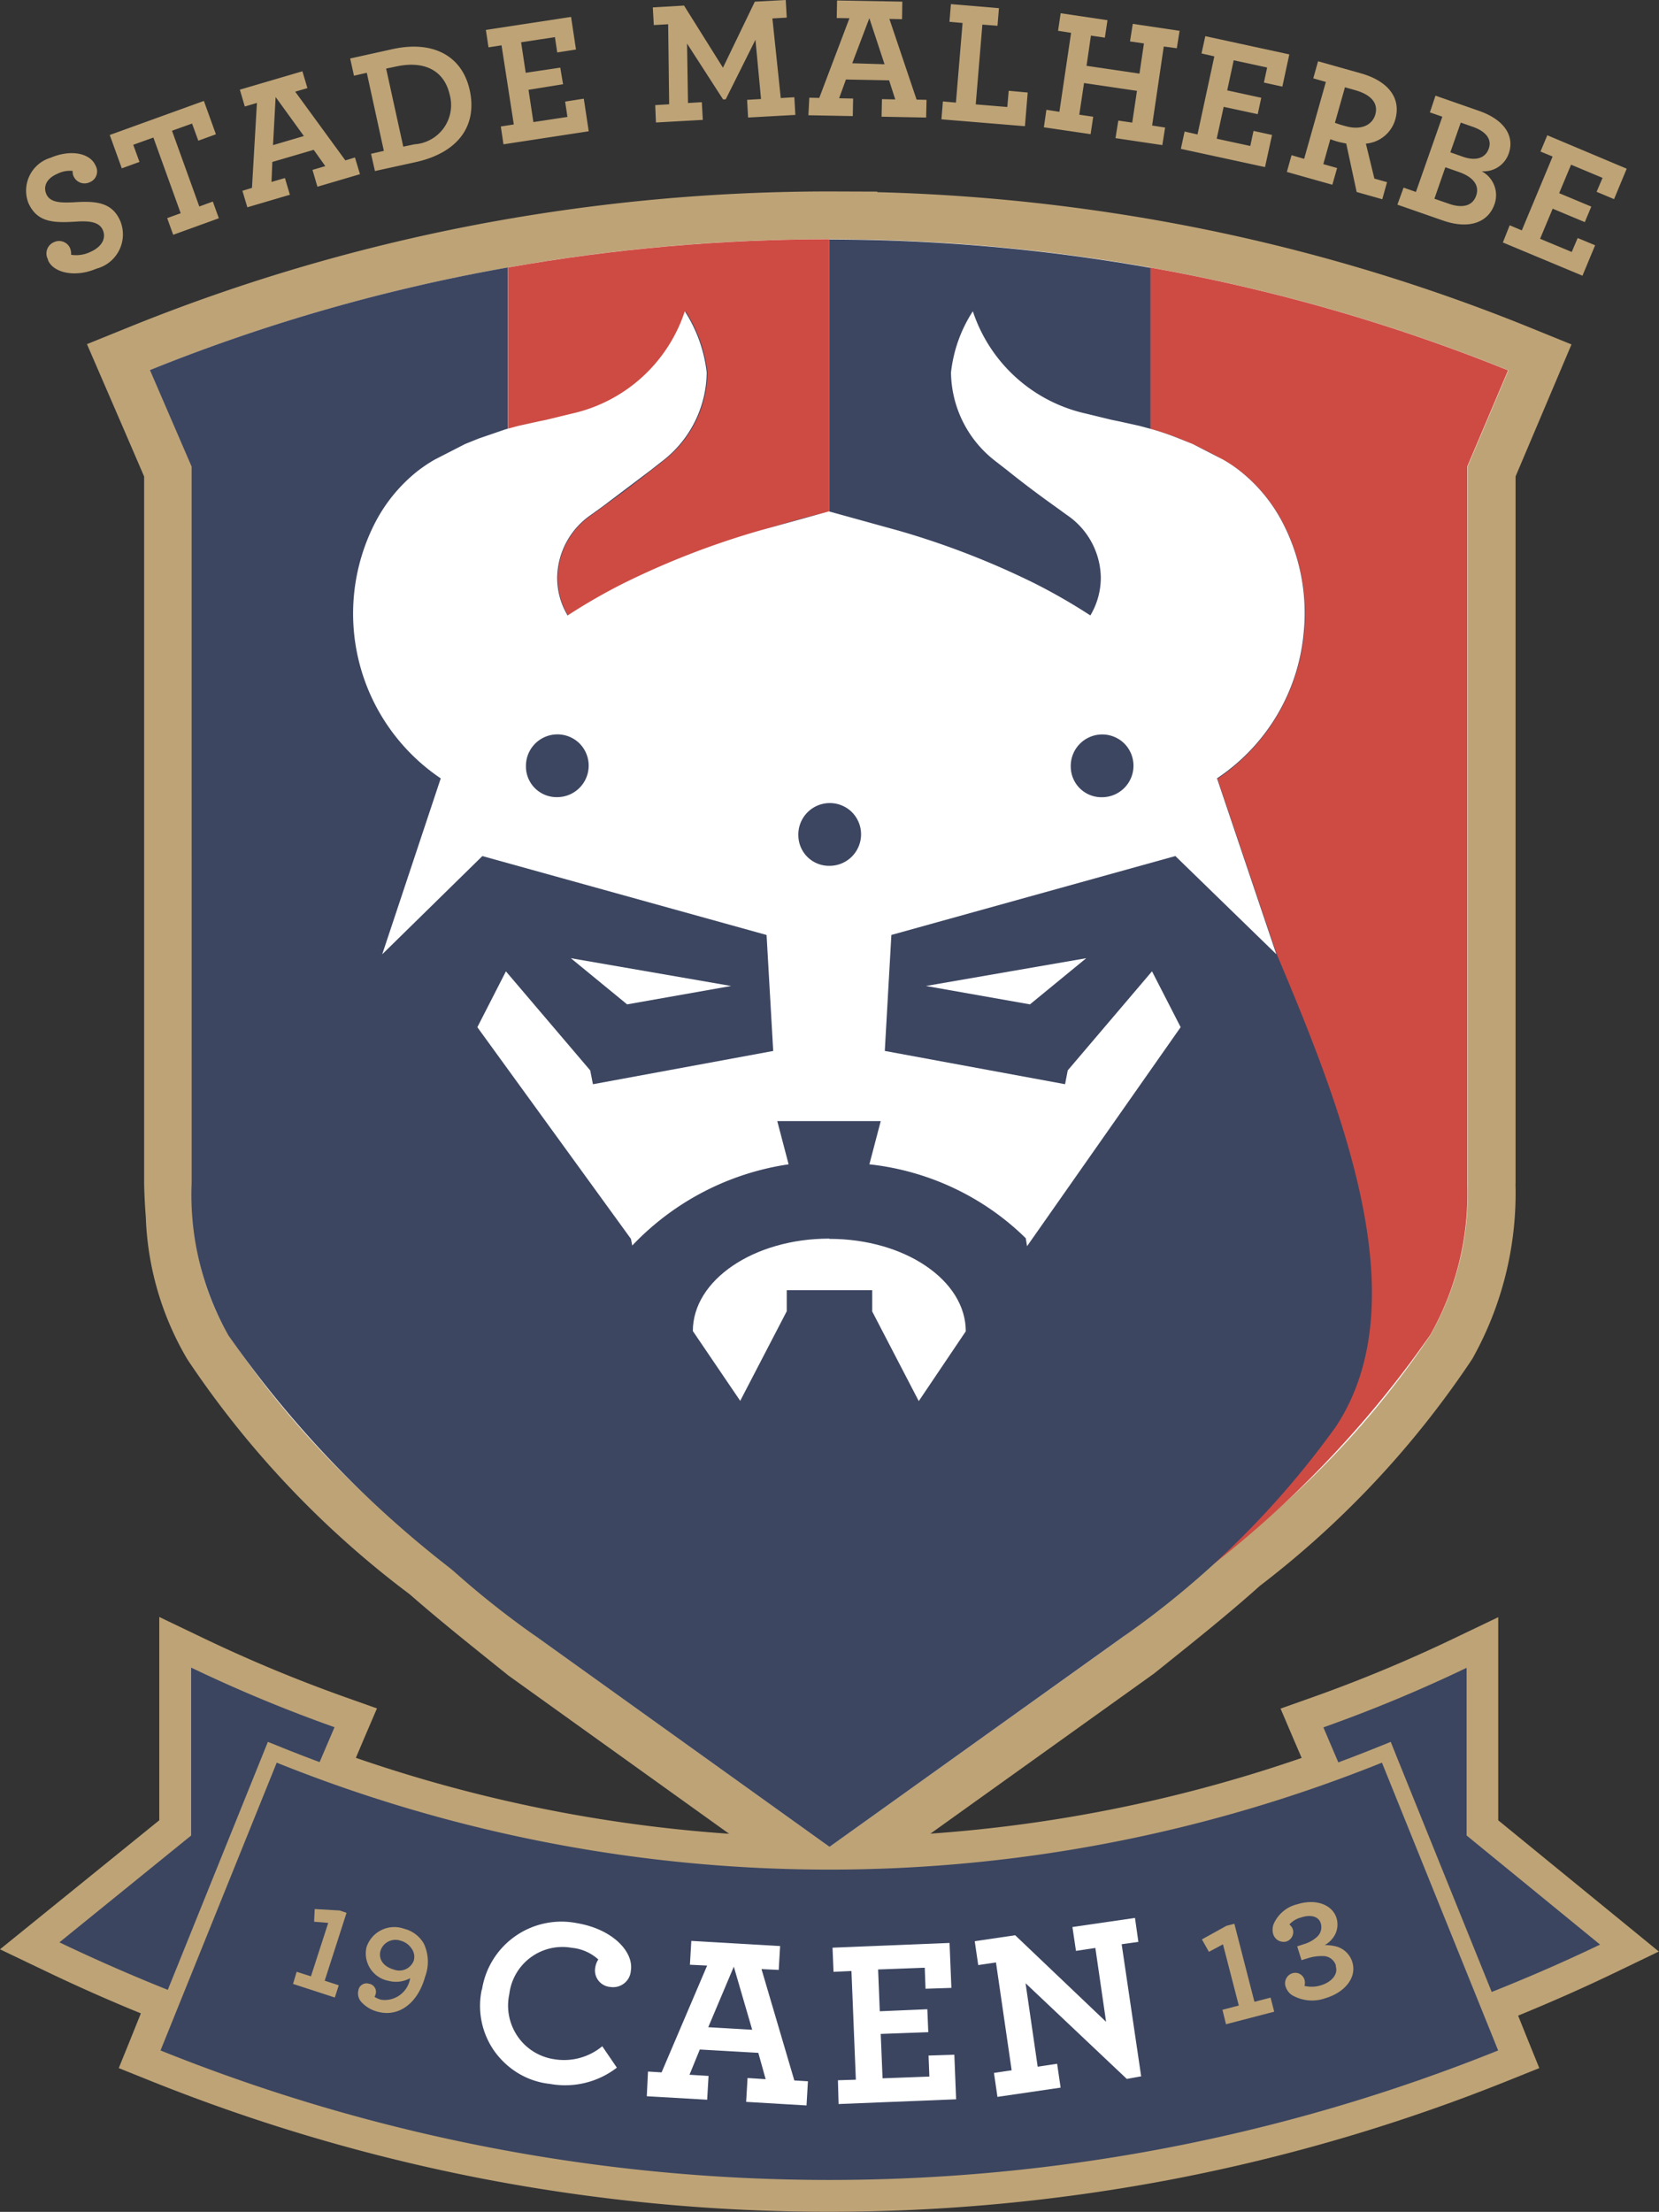 <svg xmlns="http://www.w3.org/2000/svg" width="225.037" height="300" viewBox="0 0 59.541 79.375" xmlns:v="https://vecta.io/nano"><rect x="0" y="0" width="59.541" height="79.375" fill="#333333" stroke="none"/><path d="M29.74 78.8c-8.3.01-16.522-1.58-24.217-4.69L4.99 73.9l.793-1.962c-1.358-.546-2.677-1.122-3.92-1.72l-.815-.39 5.224-4.232v-6.662l.82.394a51.66 51.66 0 0 0 5.088 2.117l.574.202-.757 1.774a52.54 52.54 0 0 0 35.473.006l-.756-1.774.573-.205c1.73-.613 3.43-1.318 5.085-2.112l.82-.394v6.653l5.276 4.312-.812.39c-1.247.6-2.566 1.175-3.93 1.718l.762 1.884-.53.214a64.45 64.45 0 0 1-24.22 4.689" fill="#3b4560"/><path d="M6.86 59.844a52.49 52.49 0 0 0 5.146 2.139l-.756 1.768c11.934 4.436 25.065 4.438 37 .006l-.754-1.768a52.62 52.62 0 0 0 5.14-2.137v6.016l4.79 3.916c-1.458.7-2.937 1.333-4.428 1.912l.762 1.887c-15.403 6.2-32.607 6.2-48 0l.795-1.965a64.11 64.11 0 0 1-4.423-1.915L6.86 65.87v-6.025m-1.144-1.818v7.296L0 69.953l1.63.78a62.95 62.95 0 0 0 3.425 1.519l-.363.904-.43 1.06 1.06.426a65.24 65.24 0 0 0 12.035 3.55c8.2 1.574 16.606 1.574 24.796 0a65.27 65.27 0 0 0 12.032-3.55l1.06-.426-.43-1.06-.33-.823c1.183-.485 2.333-.992 3.43-1.52l1.62-.78-5.764-4.71v-7.288l-1.638.784a52.05 52.05 0 0 1-5.027 2.089l-1.147.407.477 1.12.28.65c-10.996 3.795-22.948 3.794-33.944-.003l.277-.654.48-1.12-1.147-.407a52.5 52.5 0 0 1-5.035-2.092z" fill="#bea376"/><path d="M18.71 59.403l-.388-.313-3.068-2.53a33.73 33.73 0 0 1-7.756-8.153l-.044-.073-.003-.003c-.846-1.433-1.317-3.056-1.372-4.72a26.38 26.38 0 0 1-.052-1.147V16.917l-1.776-4.104.815-.33a65.21 65.21 0 0 1 13.024-3.736c3.853-.68 7.76-1.022 11.672-1.022h.86v.005A67.18 67.18 0 0 1 41.44 8.756c4.455.8 8.816 2.042 13.01 3.738l.81.327-1.74 4.096v25.547c.06 2.05-.438 4.08-1.444 5.867v.003l-.044.073a33.15 33.15 0 0 1-7.388 7.848c-1.06.95-2.203 1.868-3.414 2.838l-.385.3-11.082 7.925z" fill="#fff"/><path d="M29.768 8.586h0a66.26 66.26 0 0 1 11.528 1.017c4.396.78 8.7 2.016 12.84 3.688l-1.466 3.453V42.45a10.28 10.28 0 0 1-1.325 5.445l-.017.03-.014.02a32.04 32.04 0 0 1-7.224 7.659c-1.147 1.03-2.39 2.017-3.758 3.115l-10.563 7.554-10.533-7.554c-1.23-1-2.364-1.887-3.42-2.813-2.956-2.212-5.52-4.903-7.587-7.962l-.014-.02-.02-.03a9.13 9.13 0 0 1-1.253-4.342 19.97 19.97 0 0 1-.049-1.103V16.744l-1.5-3.464c4.144-1.672 8.452-2.906 12.852-3.683a65.93 65.93 0 0 1 11.523-1.012m0-1.715a68 68 0 0 0-11.822 1.037A66.13 66.13 0 0 0 4.751 11.69l-1.63.66 1.34 3.098.712 1.652v25.386c.008.377.027.765.06 1.19a10.75 10.75 0 0 0 1.458 5.049l.003.008.09.138c2.154 3.206 4.832 6.027 7.923 8.344.97.85 1.998 1.674 3.084 2.547l.374.3.037.03.036.03 11.534 8.27.998-.712 10.64-7.617.366-.293c1.217-.975 2.367-1.898 3.44-2.86a33.86 33.86 0 0 0 7.552-8.036l.09-.138.003-.008a12.16 12.16 0 0 0 1.53-6.238l.003-.02V17.096L56.4 12.36l-1.618-.657a66.06 66.06 0 0 0-13.183-3.785c-3.34-.592-6.72-.934-10.112-1.022v-.02z" fill="#bea376"/><path d="M52.658 16.744l1.466-3.453c-4.14-1.672-8.443-2.908-12.84-3.688v48.212l.978-.717a38.17 38.17 0 0 0 9.04-9.15l.014-.02.02-.03a10.28 10.28 0 0 0 1.322-5.445" fill="#ce4b43"/><path d="M29.768 8.586v57.662l11.525-8.435v-48.2a66.26 66.26 0 0 0-11.525-1.017M6.878 42.45a10.24 10.24 0 0 0 1.305 5.445l.017.03.014.02a38.29 38.29 0 0 0 9.042 9.153l.975.715V9.597a64.18 64.18 0 0 0-12.85 3.683l1.496 3.464z" fill="#3c4661"/><path d="M18.24 9.597v48.218l11.528 8.433V8.586c-3.865 0-7.722.34-11.528 1.012" fill="#ce4b43"/><path d="M13.75 34.247c-2.45 5.792-5.013 12.506-2.156 16.918a31.99 31.99 0 0 0 7.64 7.557l10.536 7.554 10.558-7.554a31.87 31.87 0 0 0 7.623-7.535l.027-.042c2.857-4.412.297-11.104-2.153-16.896l-2.13-6.3c3.017-2.036 4.018-6.015 2.325-9.236a5.73 5.73 0 0 0-1.477-1.782c-.203-.16-.416-.302-.64-.43-.388-.22-.743-.4-1.08-.554l-.496-.21c-.312-.125-.63-.233-.953-.324-.158-.052-.316-.084-.477-.128a13.79 13.79 0 0 0-.74-.167c-.083-.02-.166-.03-.255-.052-.32-.063-.626-.138-.92-.224-1.9-.424-3.438-1.818-4.046-3.67-.43.663-.7 1.416-.787 2.2a4.06 4.06 0 0 0 1.613 3.19c.136.114.28.22.418.327.554.443 1.125.87 1.7 1.283l.435.313c.733.498 1.183 1.317 1.21 2.203.01.492-.12.977-.374 1.4-.66-.43-1.343-.823-2.048-1.175-1.542-.76-3.148-1.38-4.8-1.857-.87-.258-1.607-.488-2.536-.692-.928.205-1.657.435-2.527.692a29.11 29.11 0 0 0-4.802 1.857c-.704.354-1.387.746-2.048 1.175a2.64 2.64 0 0 1-.374-1.399 2.76 2.76 0 0 1 1.214-2.203l.432-.313q.87-.62 1.7-1.283c.138-.108.285-.214.418-.327a4.06 4.06 0 0 0 1.612-3.19 5.05 5.05 0 0 0-.784-2.2c-.61 1.85-2.147 3.244-4.048 3.67-.29.084-.6.16-.92.224-.09.02-.17.03-.255.052-.252.052-.502.106-.74.167l-.477.128a9.42 9.42 0 0 0-.95.325 8.51 8.51 0 0 0-.499.211c-.338.155-.693.335-1.08.554a5.02 5.02 0 0 0-.638.429c-.61.487-1.113 1.094-1.48 1.782-1.693 3.22-.692 7.2 2.325 9.236z" fill="#3c4661"/><g fill="#fff"><path d="M29.768 44.458c2.702 0 4.894 1.485 4.894 3.317l-1.688 2.505-1.67-3.215V46.3h-3.068v.756l-1.67 3.215-1.7-2.505c0-1.832 2.192-3.317 4.894-3.317m-3.52-9.066l-3.733.66-2.02-1.657z"/><path d="M33.232 35.383l3.733.66 2.02-1.657zM46.8 22.6c.115-1.353-.16-2.7-.796-3.9a5.74 5.74 0 0 0-1.48-1.782c-.2-.16-.414-.303-.637-.43l-1.08-.554-.5-.2a10.11 10.11 0 0 0-.95-.327l-.477-.128-.74-.163-.255-.052-.92-.224a5.54 5.54 0 0 1-4.05-3.67c-.43.66-.698 1.414-.784 2.198a4.07 4.07 0 0 0 1.61 3.192l.42.327q.83.665 1.7 1.283l.432.313a2.76 2.76 0 0 1 1.214 2.203c.008.492-.122.977-.374 1.4a20.97 20.97 0 0 0-2.048-1.175 29.36 29.36 0 0 0-4.802-1.859l-2.533-.7-2.528.7a29.26 29.26 0 0 0-4.802 1.86 20.67 20.67 0 0 0-2.048 1.175 2.61 2.61 0 0 1-.374-1.4c.027-.886.477-1.705 1.2-2.203l.435-.313 1.7-1.283.418-.327c1.002-.758 1.598-1.936 1.613-3.192a5.1 5.1 0 0 0-.787-2.198 5.53 5.53 0 0 1-4.046 3.67l-.92.224-.255.052-.74.163-.477.128-.953.327-.496.2-1.08.554a5.26 5.26 0 0 0-.64.429 5.73 5.73 0 0 0-1.477 1.782 7.13 7.13 0 0 0 2.325 9.233l-2.1 6.313 3.594-3.525 10.2 2.832.238 4.162-6.47 1.194-.097-.496-3.026-3.555-1.025 2.004 5.512 7.596.047.24a9.68 9.68 0 0 1 5.612-2.915l-.407-1.55h3.713l-.407 1.55c2.115.23 4.1 1.164 5.612 2.652l.047.286 5.512-7.86-1.028-2.004-3.024 3.555-.096.496-6.47-1.194.236-4.162 10.192-2.832 3.625 3.525-2.13-6.313c1.803-1.2 2.954-3.164 3.12-5.323"/></g><path d="M38.43 27.54a1.13 1.13 0 0 1 1.903-.876 1.13 1.13 0 0 1-.778 1.945 1.1 1.1 0 0 1-1.125-1.07m-9.777 2.463a1.13 1.13 0 0 1 1.903-.876 1.13 1.13 0 0 1-.778 1.945 1.1 1.1 0 0 1-1.125-1.07m-9.776-2.464a1.13 1.13 0 0 1 1.902-.877 1.13 1.13 0 0 1-.775 1.946 1.1 1.1 0 0 1-1.128-1.07" fill="#3c4661"/><path d="M29.768 78.516a64.16 64.16 0 0 1-24.112-4.669L5.4 73.74l4.387-10.86.266.106c6.267 2.532 12.964 3.828 19.722 3.82h.003c6.76.01 13.457-1.287 19.725-3.82l.266-.106 4.387 10.86-.266.106a64.16 64.16 0 0 1-24.112 4.669" fill="#3b4560"/><g fill="#bea376"><path d="M49.598 63.255l4.17 10.328c-15.403 6.196-32.605 6.196-48.007 0l4.17-10.328c12.727 5.117 26.94 5.117 39.666 0m.316-.746l-.53.214a52.55 52.55 0 0 1-39.237 0l-.532-.214L5.23 73.37l-.216.532.532.214a64.49 64.49 0 0 0 11.927 3.517 65.01 65.01 0 0 0 24.58 0 64.59 64.59 0 0 0 11.929-3.517l.53-.214-.213-.532-4.173-10.33zM1.724 9.315a.44.44 0 0 1 .205-.621.43.43 0 0 1 .579.197c.035.08.05.166.044.252a1.17 1.17 0 0 0 .673-.094c.416-.18.6-.48.463-.8-.136-.3-.518-.325-.956-.296-.815.052-1.4.03-1.713-.668-.123-.32-.107-.678.044-.986s.425-.54.754-.638c.712-.305 1.416-.175 1.613.283a.42.42 0 0 1 .032.343c-.038.113-.126.205-.237.25a.43.43 0 0 1-.582-.207c-.03-.06-.04-.13-.036-.197-.2-.017-.38.02-.55.105-.377.16-.515.446-.396.723.133.313.513.316.953.3.787-.052 1.402-.03 1.704.673a1.27 1.27 0 0 1-.856 1.707c-.75.325-1.54.16-1.738-.302M6 7.827l.485-.175-.98-2.716-.723.26.224.615-.635.23-.432-1.197 3.378-1.222.432 1.197-.632.23-.224-.615-.72.258.98 2.718.485-.177.216.6-1.638.593zm2.7-.98l.343-.105.178-3.048-.435.128-.178-.604 2.245-.66.18.604-.438.128 1.8 2.466.344-.105.18.6-1.527.45-.177-.604.46-.136-.416-.584-1.485.435-.03.717.482-.14.178.6-1.527.45zm2.206-1.965l-1.014-1.4-.094 1.726zm2.41.637l.46-.105-.612-2.802-.46.105-.136-.618 1.527-.338c1.46-.318 2.494.252 2.763 1.474.272 1.233-.366 2.236-1.95 2.585l-1.452.318zm1.555-.34a1.41 1.41 0 0 0 1.269-1.779c-.2-.884-.926-1.233-1.93-1.012l-.352.073.615 2.802zm3.103-.64l.466-.073L18 1.626l-.468.073-.094-.626 3.057-.466.177 1.17-.673.105-.083-.55-1.214.185.166 1.095 1.24-.185.1.596-1.24.2.175 1.158 1.222-.185-.083-.55.67-.105.177 1.17-3.06.468zm5.542-.767l.5-.03L23.98.87l-.515.03-.036-.635L24.55.2l1.397 2.23L27.09.06 28.2 0l.036.632-.515.03.3 2.857.488-.03.036.635-1.696.094-.036-.635.5-.03-.2-2.126-1.067 2.137-.094.005-1.294-2.006.034 2.134.496-.03.036.635-1.682.094zm5.53-.266l.357.008L30.486.655 30.03.647l.012-.63 2.342.042-.01.63-.454-.01.976 2.896.357.008-.014.635-1.6-.03.014-.63.477.01-.22-.685-1.55-.03-.244.673.502.01-.012.63-1.593-.03zm2.7-1.2L31.2.652l-.613 1.618z"/><path d="M33.84 3.64l.468.042.238-2.857-.47-.042.052-.635 1.724.145-.052.632-.543-.042-.238 2.863 1.133.094.05-.582.682.063-.1 1.208-2.996-.247zm3.715.3l.466.073.42-2.835-.468-.073.094-.63 1.68.25-.094.626-.5-.073-.158 1.084 1.9.28.16-1.083-.5-.073.1-.63 1.68.25-.1.626-.468-.063-.418 2.835.466.073-.1.63-1.68-.25.1-.63.5.073.17-1.14-1.9-.28-.17 1.136.5.073-.094.626-1.677-.247zm4.96.78l.463.105.604-2.802-.46-.105.136-.62 3.015.654-.25 1.156-.662-.145.116-.54-1.2-.26-.233 1.08 1.222.266-.127.588-1.222-.263-.25 1.144 1.205.26.116-.54.665.145-.252 1.153-3.02-.654zm3.838.85l.452.13.78-2.76-.452-.128.172-.613 1.544.435c.912.258 1.455.837 1.228 1.65a1.2 1.2 0 0 1-1.056.87l.305 1.255.454.128-.17.613-.92-.26-.374-1.738-.244-.052a2.88 2.88 0 0 1-.327-.105l-.252.895.496.14-.172.6-1.632-.46zm3.007-1.463c.116-.418-.172-.715-.72-.87l-.37-.105-.36 1.275a3.5 3.5 0 0 0 .385.12c.512.147.948-.005 1.067-.424m1.012 2.63l.443.155.948-2.7-.446-.155.2-.6 1.563.546c.956.335 1.272.94 1.067 1.527a.95.95 0 0 1-.973.64.97.97 0 0 1 .46 1.186c-.227.648-.904.912-1.854.58l-1.63-.568zm1.635.582c.463.163.84.084.97-.293.127-.363-.1-.662-.593-.84l-.513-.18-.393 1.13zm.5-1.688c.468.163.806.042.923-.296.117-.332-.1-.613-.568-.778l-.438-.153-.374 1.067zm1.673 2.458l.435.183 1.106-2.65-.435-.18.244-.584 2.85 1.2-.454 1.092-.626-.263.213-.5-1.13-.473-.427 1.022 1.153.482-.233.557-1.153-.482-.452 1.08 1.136.473.213-.5.626.26-.454 1.092-2.857-1.192zM10.647 70.76l.513.163.62-1.918-.507-.042.022-.455.895.052.247.084-.784 2.436.504.163-.14.44-1.5-.488zm2.61.43c.08.017.15.067.194.138s.054.157.03.236a.49.49 0 0 1-.039.094.78.78 0 0 0 .238.105c.5.07.962-.275 1.04-.773-.24.13-.518.163-.78.094a1 1 0 0 1-.787-1.203 1.05 1.05 0 0 1 1.352-.665 1.13 1.13 0 0 1 .704.529c.176.372.194.8.05 1.186-.28 1.017-.998 1.455-1.696 1.264a1.19 1.19 0 0 1-.6-.357.46.46 0 0 1-.1-.416c.014-.085.065-.16.14-.205s.164-.054.246-.026m1.602-.834c.04-.148.01-.305-.078-.43-.095-.142-.24-.244-.405-.286-.143-.047-.298-.034-.432.034a.56.56 0 0 0-.28.33c-.083.305.108.57.474.673.138.054.292.05.428-.01s.24-.173.293-.312"/></g><path d="M17.298 71.4a2.88 2.88 0 0 1 1.198-1.92c.644-.45 1.444-.618 2.215-.465 1.294.22 2.04 1.04 1.93 1.707-.013.176-.098.34-.236.45s-.315.16-.5.133a.6.6 0 0 1-.43-.233.59.59 0 0 1-.11-.476.71.71 0 0 1 .108-.278c-.262-.238-.595-.384-.947-.418a1.92 1.92 0 0 0-2.247 1.66c-.114.526-.005 1.076.3 1.52s.782.74 1.315.818a2.15 2.15 0 0 0 1.721-.466l.524.768a3.04 3.04 0 0 1-2.397.584c-.8-.085-1.5-.502-1.977-1.146a2.82 2.82 0 0 1-.476-2.235m5.967 2.937l.488.03 1.635-3.833-.618-.03.05-.856 3.187.185-.05.857-.618-.03 1.178 3.996.488.03-.05.867-2.167-.128.05-.856.65.042-.263-.945-2.1-.12-.37.906.684.042-.05.854-2.167-.125zm3.74-1.5l-.66-2.264-.917 2.173zm3.077 1.812l.643-.02-.158-3.9-.643.03-.036-.867 4.2-.17.066 1.613-.928.03-.028-.754-1.674.063.06 1.5 1.707-.073.034.823-1.707.063.066 1.593 1.68-.063-.03-.754.926-.03.064 1.6-4.218.17zm6.734-3.482l.435 2.996.698-.105.125.856-2.267.332-.125-.86.635-.094-.563-3.87-.637.094-.125-.856 1.452-.214 3.262 3.106-.385-2.65-.696.105-.127-.856 2.245-.327.122.86-.6.084.7 4.74-.515.094z" fill="#fff"/><path d="M43.873 72.123l.587-.152-.568-2.197-.504.27-.252-.446.88-.488.285-.073.72 2.8.58-.15.13.505-1.73.45zm4.074-1.583a.48.48 0 0 0-.474-.344 1.61 1.61 0 0 0-.554.084l-.208.063-.155-.496.222-.073c.18-.05.348-.14.488-.266s.192-.32.133-.496c-.086-.27-.413-.302-.706-.2-.16.04-.306.127-.418.25.057.044.1.104.124.172.054.187-.05.382-.236.44a.39.39 0 0 1-.474-.289.57.57 0 0 1 .02-.335 1.24 1.24 0 0 1 .857-.715c.643-.202 1.25.003 1.402.5.08.268.014.558-.175.765a.88.88 0 0 1-.25.202 1.49 1.49 0 0 1 .327.031.83.83 0 0 1 .662.571c.18.568-.28 1.1-.953 1.3a1.43 1.43 0 0 1-1.214-.11.57.57 0 0 1-.219-.288.37.37 0 0 1 .01-.294c.044-.094.122-.164.218-.197.1-.03.186-.024.27.02s.146.118.173.208a.38.38 0 0 1 0 .222 1.09 1.09 0 0 0 .62-.03c.338-.106.604-.382.5-.682" fill="#bea376"/></svg>